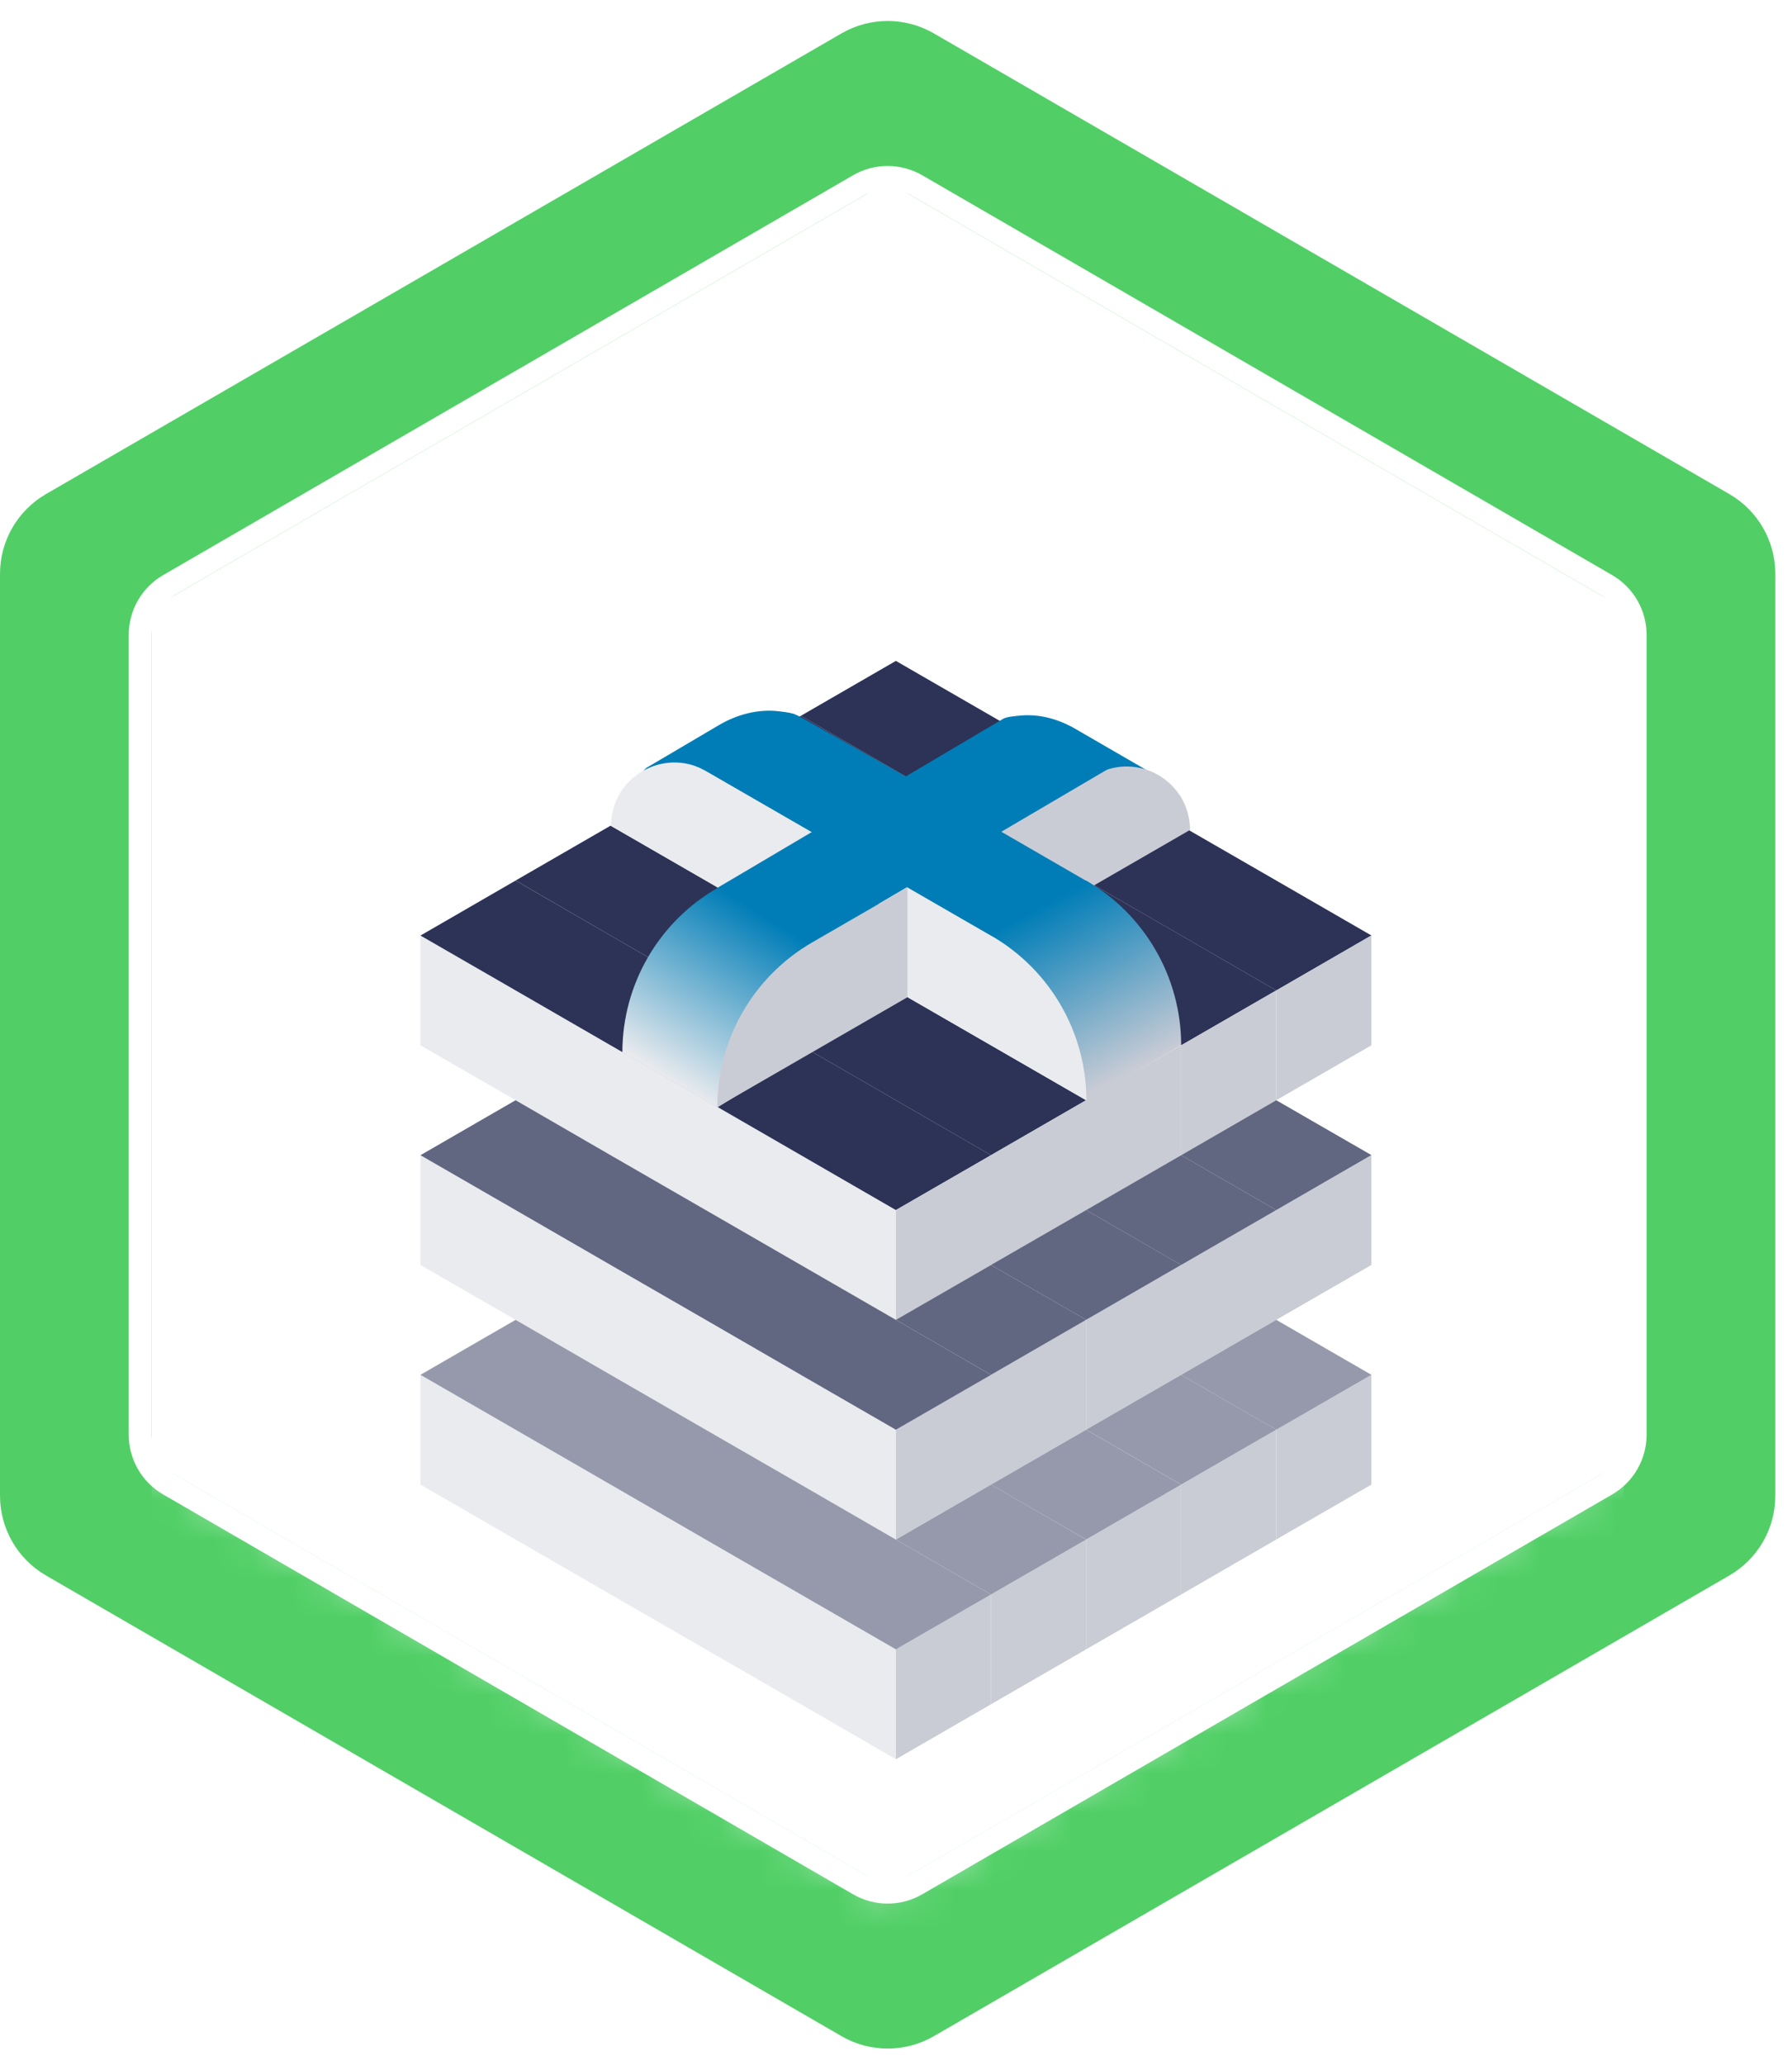 <svg width="46" height="53" viewBox="0 0 46 53" fill="none" xmlns="http://www.w3.org/2000/svg">
<g filter="url(#filter0_i_8418_28236)">
<path d="M21.601 0.857C22.334 0.432 23.238 0.432 23.972 0.857L44.392 12.679C45.123 13.102 45.572 13.882 45.572 14.726V38.383C45.572 39.227 45.123 40.007 44.392 40.43L23.972 52.252C23.238 52.677 22.334 52.677 21.601 52.252L1.18 40.43C0.45 40.007 0 39.227 0 38.383V14.726C0 13.882 0.45 13.102 1.18 12.679L21.601 0.857Z" fill="#51CF66"/>
</g>
<g filter="url(#filter1_di_8418_28236)">
<path d="M22.786 4.667L41.676 15.611V37.499L22.786 48.443L3.896 37.499V15.611L22.786 4.667Z" fill="white"/>
</g>
<path d="M23.527 4.754C23.069 4.489 22.503 4.489 22.045 4.754L4.338 15.013C3.881 15.277 3.6 15.765 3.6 16.292V36.817C3.6 37.344 3.881 37.832 4.338 38.096L22.045 48.355C22.503 48.621 23.069 48.621 23.527 48.355L41.234 38.096C41.691 37.832 41.972 37.344 41.972 36.817V16.292C41.972 15.765 41.691 15.277 41.234 15.013L23.527 4.754Z" stroke="white" stroke-width="0.591"/>
<mask id="mask0_8418_28236" style="mask-type:alpha" maskUnits="userSpaceOnUse" x="3" y="4" width="39" height="45">
<path d="M22.786 4.667L41.676 15.611V37.499L22.786 48.443L3.896 37.499V15.611L22.786 4.667Z" fill="white"/>
</mask>
<g mask="url(#mask0_8418_28236)">
<g filter="url(#filter2_di_8418_28236)">
<path d="M18.22 29.2C21.044 27.564 24.528 27.564 27.352 29.2L41.676 37.499V59.387L22.786 70.331L3.896 59.387V37.499L18.22 29.2Z" fill="white"/>
</g>
</g>
<path d="M30.32 35.281L32.761 36.689L30.32 38.098L32.761 36.689V39.506V36.689L30.32 35.281Z" fill="#EAEBEE"/>
<path d="M27.88 36.69L30.32 38.099L27.88 39.507L30.32 38.099V40.918V38.099L27.88 36.69Z" fill="#EAEBEE"/>
<path d="M25.438 38.098L27.88 39.509L25.438 40.918L27.88 39.509V42.326V39.507L25.438 38.098Z" fill="#EAEBEE"/>
<path d="M22.997 39.509L25.439 40.918L22.997 42.326L25.439 40.918V43.735V40.918L22.997 39.509Z" fill="#EAEBEE"/>
<path d="M15.674 38.099L13.235 36.69L15.674 38.099Z" fill="#CACCD5"/>
<path d="M15.674 38.098L18.116 39.509L15.674 38.098Z" fill="#CACCD5"/>
<path d="M18.116 39.509L20.558 40.918L18.116 39.509Z" fill="#CACCD5"/>
<path d="M20.558 40.917L22.997 42.326L20.558 40.917Z" fill="#CACCD5"/>
<path d="M20.558 40.917L18.116 39.509L15.674 38.098L13.235 36.689L10.793 35.281V38.098L13.235 39.509L15.674 40.917L18.116 42.326L20.558 43.734L22.997 45.145V42.326L20.558 40.917Z" fill="#EAEBEE"/>
<path d="M30.32 29.645L32.761 31.053L30.32 32.462L32.761 31.053V33.87V31.053L30.32 29.645Z" fill="#EAEBEE"/>
<path d="M27.88 31.053L30.32 32.461L27.88 33.87L30.32 32.461V35.281V32.461L27.88 31.053Z" fill="#EAEBEE"/>
<path d="M25.438 32.462L27.88 33.87L25.438 35.281L27.88 33.87V36.69V33.87L25.438 32.462Z" fill="#EAEBEE"/>
<path d="M25.439 38.098V35.281L22.997 33.87L25.439 35.281L22.997 36.69L25.439 35.281V38.098Z" fill="#EAEBEE"/>
<path d="M15.674 32.461L13.235 31.053L15.674 32.461Z" fill="#CACCD5"/>
<path d="M15.674 32.462L18.116 33.87L15.674 32.462Z" fill="#CACCD5"/>
<path d="M15.674 35.281L18.116 36.69L20.558 38.098L22.997 39.509V36.69L20.558 35.281L18.116 33.873V33.87L15.674 32.462L13.235 31.053L10.793 29.645V32.462L13.235 33.87L15.674 35.281Z" fill="#EAEBEE"/>
<path d="M18.116 33.873L20.558 35.281L18.116 33.87V33.873Z" fill="#CACCD5"/>
<path d="M20.558 35.281L22.997 36.689L20.558 35.281Z" fill="#CACCD5"/>
<path d="M22.997 19.78L25.439 21.188L22.997 19.78Z" fill="#CACCD5"/>
<path d="M22.997 19.78L25.439 21.188L27.881 22.597L30.32 24.005L32.762 25.416L30.32 26.825L32.762 25.416V28.233V25.416L30.32 24.005L27.881 22.597L25.439 21.188L22.997 19.78L20.558 18.369L22.997 19.78Z" fill="#EAEBEE"/>
<path d="M25.438 21.188L27.88 22.596L25.438 21.188Z" fill="#CACCD5"/>
<path d="M25.439 21.189L27.881 22.597L30.32 24.006L32.762 25.417L35.203 24.006L32.762 22.597L30.32 21.189L27.881 19.78L25.439 18.369L22.997 16.96L20.558 18.369L22.997 19.78L25.439 21.189Z" fill="#2C3357"/>
<path d="M27.88 22.597L30.32 24.005L27.88 22.597Z" fill="#CACCD5"/>
<path d="M30.32 24.005L32.761 25.416L30.32 24.005Z" fill="#CACCD5"/>
<path d="M20.558 21.188L22.997 22.596L20.558 21.188Z" fill="#CACCD5"/>
<path d="M20.558 21.188L22.997 22.597L25.439 24.008L27.881 25.416L30.32 26.825L27.881 28.233L30.32 26.825V29.645V26.825L27.881 25.416L25.439 24.008V24.006L22.997 22.597L20.558 21.188L18.116 19.78L20.558 21.188Z" fill="#EAEBEE"/>
<path d="M22.997 22.597L25.439 24.005L22.997 22.597Z" fill="#CACCD5"/>
<path d="M22.997 22.597L25.439 24.005L27.881 25.416L30.32 26.825L32.761 25.416L30.32 24.005L27.881 22.597L25.439 21.188L22.997 19.78L20.558 18.369L18.116 19.78L20.558 21.188L22.997 22.597Z" fill="#2C3357"/>
<path d="M25.438 24.008L27.88 25.416L25.438 24.005V24.008Z" fill="#CACCD5"/>
<path d="M27.88 25.416L30.32 26.825L27.88 25.416Z" fill="#CACCD5"/>
<path d="M18.116 22.597L20.558 24.008L18.116 22.597Z" fill="#CACCD5"/>
<path d="M18.116 22.596L20.558 24.008L22.997 25.416L25.439 26.825L27.88 28.233L25.439 29.644L27.88 28.233V31.053V28.233L25.439 26.825L22.997 25.416L20.558 24.008L18.116 22.596L15.674 21.188L18.116 22.596Z" fill="#EAEBEE"/>
<path d="M20.558 24.008L22.997 25.416L20.558 24.008Z" fill="#CACCD5"/>
<path d="M22.997 25.416L25.439 26.825L22.997 25.416Z" fill="#CACCD5"/>
<path d="M25.438 26.825L27.88 28.234L25.438 26.825Z" fill="#CACCD5"/>
<path d="M15.674 24.008L18.116 25.416L15.674 24.008Z" fill="#CACCD5"/>
<path d="M15.674 24.008L18.116 25.416L20.557 26.825L22.997 28.233L25.438 29.644L22.997 31.053L25.438 29.644V32.461V29.644L22.997 28.233L20.557 26.825L18.116 25.416L15.674 24.008L13.235 22.597L15.674 24.008Z" fill="#EAEBEE"/>
<path d="M18.116 25.416L20.558 26.825L18.116 25.416Z" fill="#CACCD5"/>
<path d="M18.116 25.416L20.557 26.825L22.997 28.233L25.438 29.644L27.88 28.233L25.438 26.825L22.997 25.416L20.557 24.008L18.116 22.596L15.674 21.188L13.235 22.596L15.674 24.008L18.116 25.416Z" fill="#2C3357"/>
<path d="M20.558 26.825L22.997 28.234L20.558 26.825Z" fill="#CACCD5"/>
<path d="M22.997 28.234L25.439 29.645L22.997 28.234Z" fill="#CACCD5"/>
<path d="M15.674 26.825L13.235 25.416L15.674 26.825Z" fill="#CACCD5"/>
<path d="M15.674 26.825L18.116 28.234L15.674 26.825Z" fill="#CACCD5"/>
<path d="M15.674 29.645L18.116 31.053L20.558 32.462L22.997 33.87V33.873V31.053L20.558 29.645L18.116 28.233L15.674 26.825L13.235 25.416L10.793 24.008V26.825L13.235 28.233L15.674 29.645Z" fill="#EAEBEE"/>
<path d="M18.116 28.234L20.558 29.645L18.116 28.234Z" fill="#CACCD5"/>
<path d="M18.116 28.233L20.558 29.644L22.997 31.053L25.439 29.644L22.997 28.233L20.558 26.825L18.116 25.416L15.674 24.008L13.235 22.597L10.793 24.008L13.235 25.416L15.674 26.825L18.116 28.233Z" fill="#2C3357"/>
<path d="M20.558 29.645L22.997 31.053L20.558 29.645Z" fill="#CACCD5"/>
<path d="M32.762 39.506L35.203 38.098V35.281L32.762 36.689V39.506Z" fill="#CACCD5"/>
<path d="M30.32 38.099V40.918L32.761 39.507V36.69L30.32 38.099Z" fill="#CACCD5"/>
<path d="M27.88 39.507V42.326L30.32 40.918V38.098L27.88 39.507Z" fill="#CACCD5"/>
<path d="M25.438 40.918V43.735L27.88 42.326V39.509L25.438 40.918Z" fill="#CACCD5"/>
<path d="M22.997 42.326V45.146L25.439 43.735V40.917L22.997 42.326Z" fill="#CACCD5"/>
<path d="M32.761 33.87V31.053L30.32 32.462V35.281V32.462L27.88 33.87V36.69L30.32 38.098L27.88 36.69L30.32 35.281L32.761 36.69L30.32 35.281L32.761 33.87L35.203 32.462V29.645L32.761 31.053V33.87Z" fill="#CACCD5"/>
<path d="M25.439 35.281V38.098V35.281L22.997 36.69V39.509L25.439 40.918L22.997 39.509L25.439 38.098L27.88 39.507L25.439 38.098L27.88 36.69V33.87L25.439 35.281Z" fill="#CACCD5"/>
<path d="M35.203 24.005L32.762 25.416V28.233L35.203 26.825V24.005Z" fill="#CACCD5"/>
<path d="M30.32 26.825V29.645L32.761 31.053L30.32 29.645L32.761 28.234V25.416L30.32 26.825Z" fill="#CACCD5"/>
<path d="M30.321 29.645V26.825L25.439 29.645L22.997 31.053V33.873V33.87L25.439 32.462L30.321 29.645Z" fill="#CACCD5"/>
<path d="M32.761 33.87L30.32 35.281L32.761 36.69L35.203 35.281L32.761 33.87Z" fill="#9599AB"/>
<path d="M30.32 38.098L32.761 36.689L30.32 35.281L27.88 36.689L30.32 38.098Z" fill="#9599AB"/>
<path d="M25.438 38.099L27.88 39.507L30.319 38.099L27.88 36.69L25.438 38.099Z" fill="#9599AB"/>
<path d="M25.439 38.098L22.997 39.509L25.439 40.918L27.88 39.509L25.439 38.098Z" fill="#9599AB"/>
<path d="M18.116 39.509L20.558 40.918L22.997 42.326L25.439 40.918L22.997 39.509L20.558 38.098L18.116 36.69L15.674 35.281L13.235 33.87L10.793 35.281L13.235 36.69L15.674 38.098L18.116 39.509Z" fill="#9599AB"/>
<path d="M32.761 28.234L30.32 29.645L32.761 31.053L35.203 29.642L32.761 28.234Z" fill="#616681"/>
<path d="M30.32 29.645L27.88 31.053L30.32 32.462L32.761 31.053L30.32 29.645Z" fill="#616681"/>
<path d="M27.88 31.053L25.438 32.461L27.88 33.87L30.319 32.461L27.88 31.053Z" fill="#616681"/>
<path d="M25.439 35.281L27.88 33.87L25.439 32.462L22.997 33.87L25.439 35.281Z" fill="#616681"/>
<path d="M18.116 33.87L20.558 35.282L22.997 36.69L25.439 35.282L22.997 33.87V33.873V33.87L20.558 32.462L18.116 31.053L15.674 29.645L13.235 28.234L10.793 29.645L13.235 31.053L15.674 32.462L18.116 33.87Z" fill="#616681"/>
<path d="M29.863 20.012L27.603 18.703C27.185 18.461 26.71 18.323 26.228 18.36C26.005 18.377 25.804 18.404 25.744 18.451C24.804 19.168 28.338 20.012 28.338 20.012H29.863Z" fill="#007DB7"/>
<path d="M17.809 19.706L15.981 20.317L16.591 19.706L18.456 18.607C18.928 18.329 19.473 18.187 20.016 18.255C20.197 18.277 20.35 18.304 20.405 18.333C21.632 18.99 17.809 19.706 17.809 19.706Z" fill="#007DB7"/>
<path d="M30.547 21.298C30.547 20.046 29.191 19.264 28.107 19.89L25.666 21.298V24.118L28.107 22.709V22.707L30.547 21.298Z" fill="#CACCD5"/>
<path d="M27.881 28.25L25.439 24.006L27.881 22.597C29.389 23.468 30.319 25.081 30.32 26.823L27.881 28.25Z" fill="url(#paint0_linear_8418_28236)"/>
<path d="M20.565 24.015L23.007 25.424L25.449 26.832L27.888 28.241V28.243C27.888 26.5 26.958 24.887 25.449 24.015L23.007 22.604L20.565 21.195L18.126 19.787C17.041 19.161 15.684 19.943 15.684 21.195L18.126 22.604L20.565 24.015Z" fill="#EAEBEE"/>
<path d="M20.568 21.198L23.009 22.609L25.451 24.018L27.893 22.609H27.89L25.451 21.198L23.009 19.79L20.555 18.403C20.273 18.243 19.928 18.245 19.648 18.407L17.659 19.554L18.128 19.79L20.568 21.198Z" fill="#007DB7"/>
<path d="M15.976 27.007L18.418 28.415L23.151 25.504L21.93 20.774L18.422 22.785C16.909 23.652 15.976 25.263 15.976 27.007Z" fill="url(#paint1_linear_8418_28236)"/>
<path d="M20.866 24.187L18.425 22.779L25.744 18.451L28.491 19.707L20.866 24.187Z" fill="#007DB7"/>
<path d="M23.293 25.591V22.771L20.852 24.182C19.342 25.054 18.413 26.665 18.413 28.408L20.852 27L23.293 25.591Z" fill="#CACCD5"/>
<defs>
<filter id="filter0_i_8418_28236" x="0" y="0.538" width="45.572" height="52.033" filterUnits="userSpaceOnUse" color-interpolation-filters="sRGB">
<feFlood flood-opacity="0" result="BackgroundImageFix"/>
<feBlend mode="normal" in="SourceGraphic" in2="BackgroundImageFix" result="shape"/>
<feColorMatrix in="SourceAlpha" type="matrix" values="0 0 0 0 0 0 0 0 0 0 0 0 0 0 0 0 0 0 127 0" result="hardAlpha"/>
<feOffset/>
<feGaussianBlur stdDeviation="2.366"/>
<feComposite in2="hardAlpha" operator="arithmetic" k2="-1" k3="1"/>
<feColorMatrix type="matrix" values="0 0 0 0 1 0 0 0 0 1 0 0 0 0 1 0 0 0 0.5 0"/>
<feBlend mode="normal" in2="shape" result="effect1_innerShadow_8418_28236"/>
</filter>
<filter id="filter1_di_8418_28236" x="2.003" y="2.774" width="41.566" height="47.562" filterUnits="userSpaceOnUse" color-interpolation-filters="sRGB">
<feFlood flood-opacity="0" result="BackgroundImageFix"/>
<feColorMatrix in="SourceAlpha" type="matrix" values="0 0 0 0 0 0 0 0 0 0 0 0 0 0 0 0 0 0 127 0" result="hardAlpha"/>
<feOffset/>
<feGaussianBlur stdDeviation="0.946"/>
<feComposite in2="hardAlpha" operator="out"/>
<feColorMatrix type="matrix" values="0 0 0 0 0 0 0 0 0 0 0 0 0 0 0 0 0 0 0.25 0"/>
<feBlend mode="normal" in2="BackgroundImageFix" result="effect1_dropShadow_8418_28236"/>
<feBlend mode="normal" in="SourceGraphic" in2="effect1_dropShadow_8418_28236" result="shape"/>
<feColorMatrix in="SourceAlpha" type="matrix" values="0 0 0 0 0 0 0 0 0 0 0 0 0 0 0 0 0 0 127 0" result="hardAlpha"/>
<feOffset/>
<feGaussianBlur stdDeviation="1.479"/>
<feComposite in2="hardAlpha" operator="arithmetic" k2="-1" k3="1"/>
<feColorMatrix type="matrix" values="0 0 0 0 0.08 0 0 0 0 0 0 0 0 0 1 0 0 0 0.2 0"/>
<feBlend mode="normal" in2="shape" result="effect2_innerShadow_8418_28236"/>
</filter>
<filter id="filter2_di_8418_28236" x="-0.363" y="23.715" width="46.297" height="50.875" filterUnits="userSpaceOnUse" color-interpolation-filters="sRGB">
<feFlood flood-opacity="0" result="BackgroundImageFix"/>
<feColorMatrix in="SourceAlpha" type="matrix" values="0 0 0 0 0 0 0 0 0 0 0 0 0 0 0 0 0 0 127 0" result="hardAlpha"/>
<feOffset/>
<feGaussianBlur stdDeviation="2.129"/>
<feComposite in2="hardAlpha" operator="out"/>
<feColorMatrix type="matrix" values="0 0 0 0 0.08 0 0 0 0 0 0 0 0 0 1 0 0 0 0.2 0"/>
<feBlend mode="normal" in2="BackgroundImageFix" result="effect1_dropShadow_8418_28236"/>
<feBlend mode="normal" in="SourceGraphic" in2="effect1_dropShadow_8418_28236" result="shape"/>
<feColorMatrix in="SourceAlpha" type="matrix" values="0 0 0 0 0 0 0 0 0 0 0 0 0 0 0 0 0 0 127 0" result="hardAlpha"/>
<feOffset/>
<feGaussianBlur stdDeviation="2.011"/>
<feComposite in2="hardAlpha" operator="arithmetic" k2="-1" k3="1"/>
<feColorMatrix type="matrix" values="0 0 0 0 0 0 0 0 0 0 0 0 0 0 0 0 0 0 0.25 0"/>
<feBlend mode="normal" in2="shape" result="effect2_innerShadow_8418_28236"/>
</filter>
<linearGradient id="paint0_linear_8418_28236" x1="26.812" y1="23.215" x2="29.081" y2="27.506" gradientUnits="userSpaceOnUse">
<stop stop-color="#007DB7"/>
<stop offset="1" stop-color="#CACCD5"/>
</linearGradient>
<linearGradient id="paint1_linear_8418_28236" x1="19.642" y1="23.52" x2="17.049" y2="27.64" gradientUnits="userSpaceOnUse">
<stop stop-color="#007DB7"/>
<stop offset="1" stop-color="#EAEBEE"/>
</linearGradient>
</defs>
</svg>

